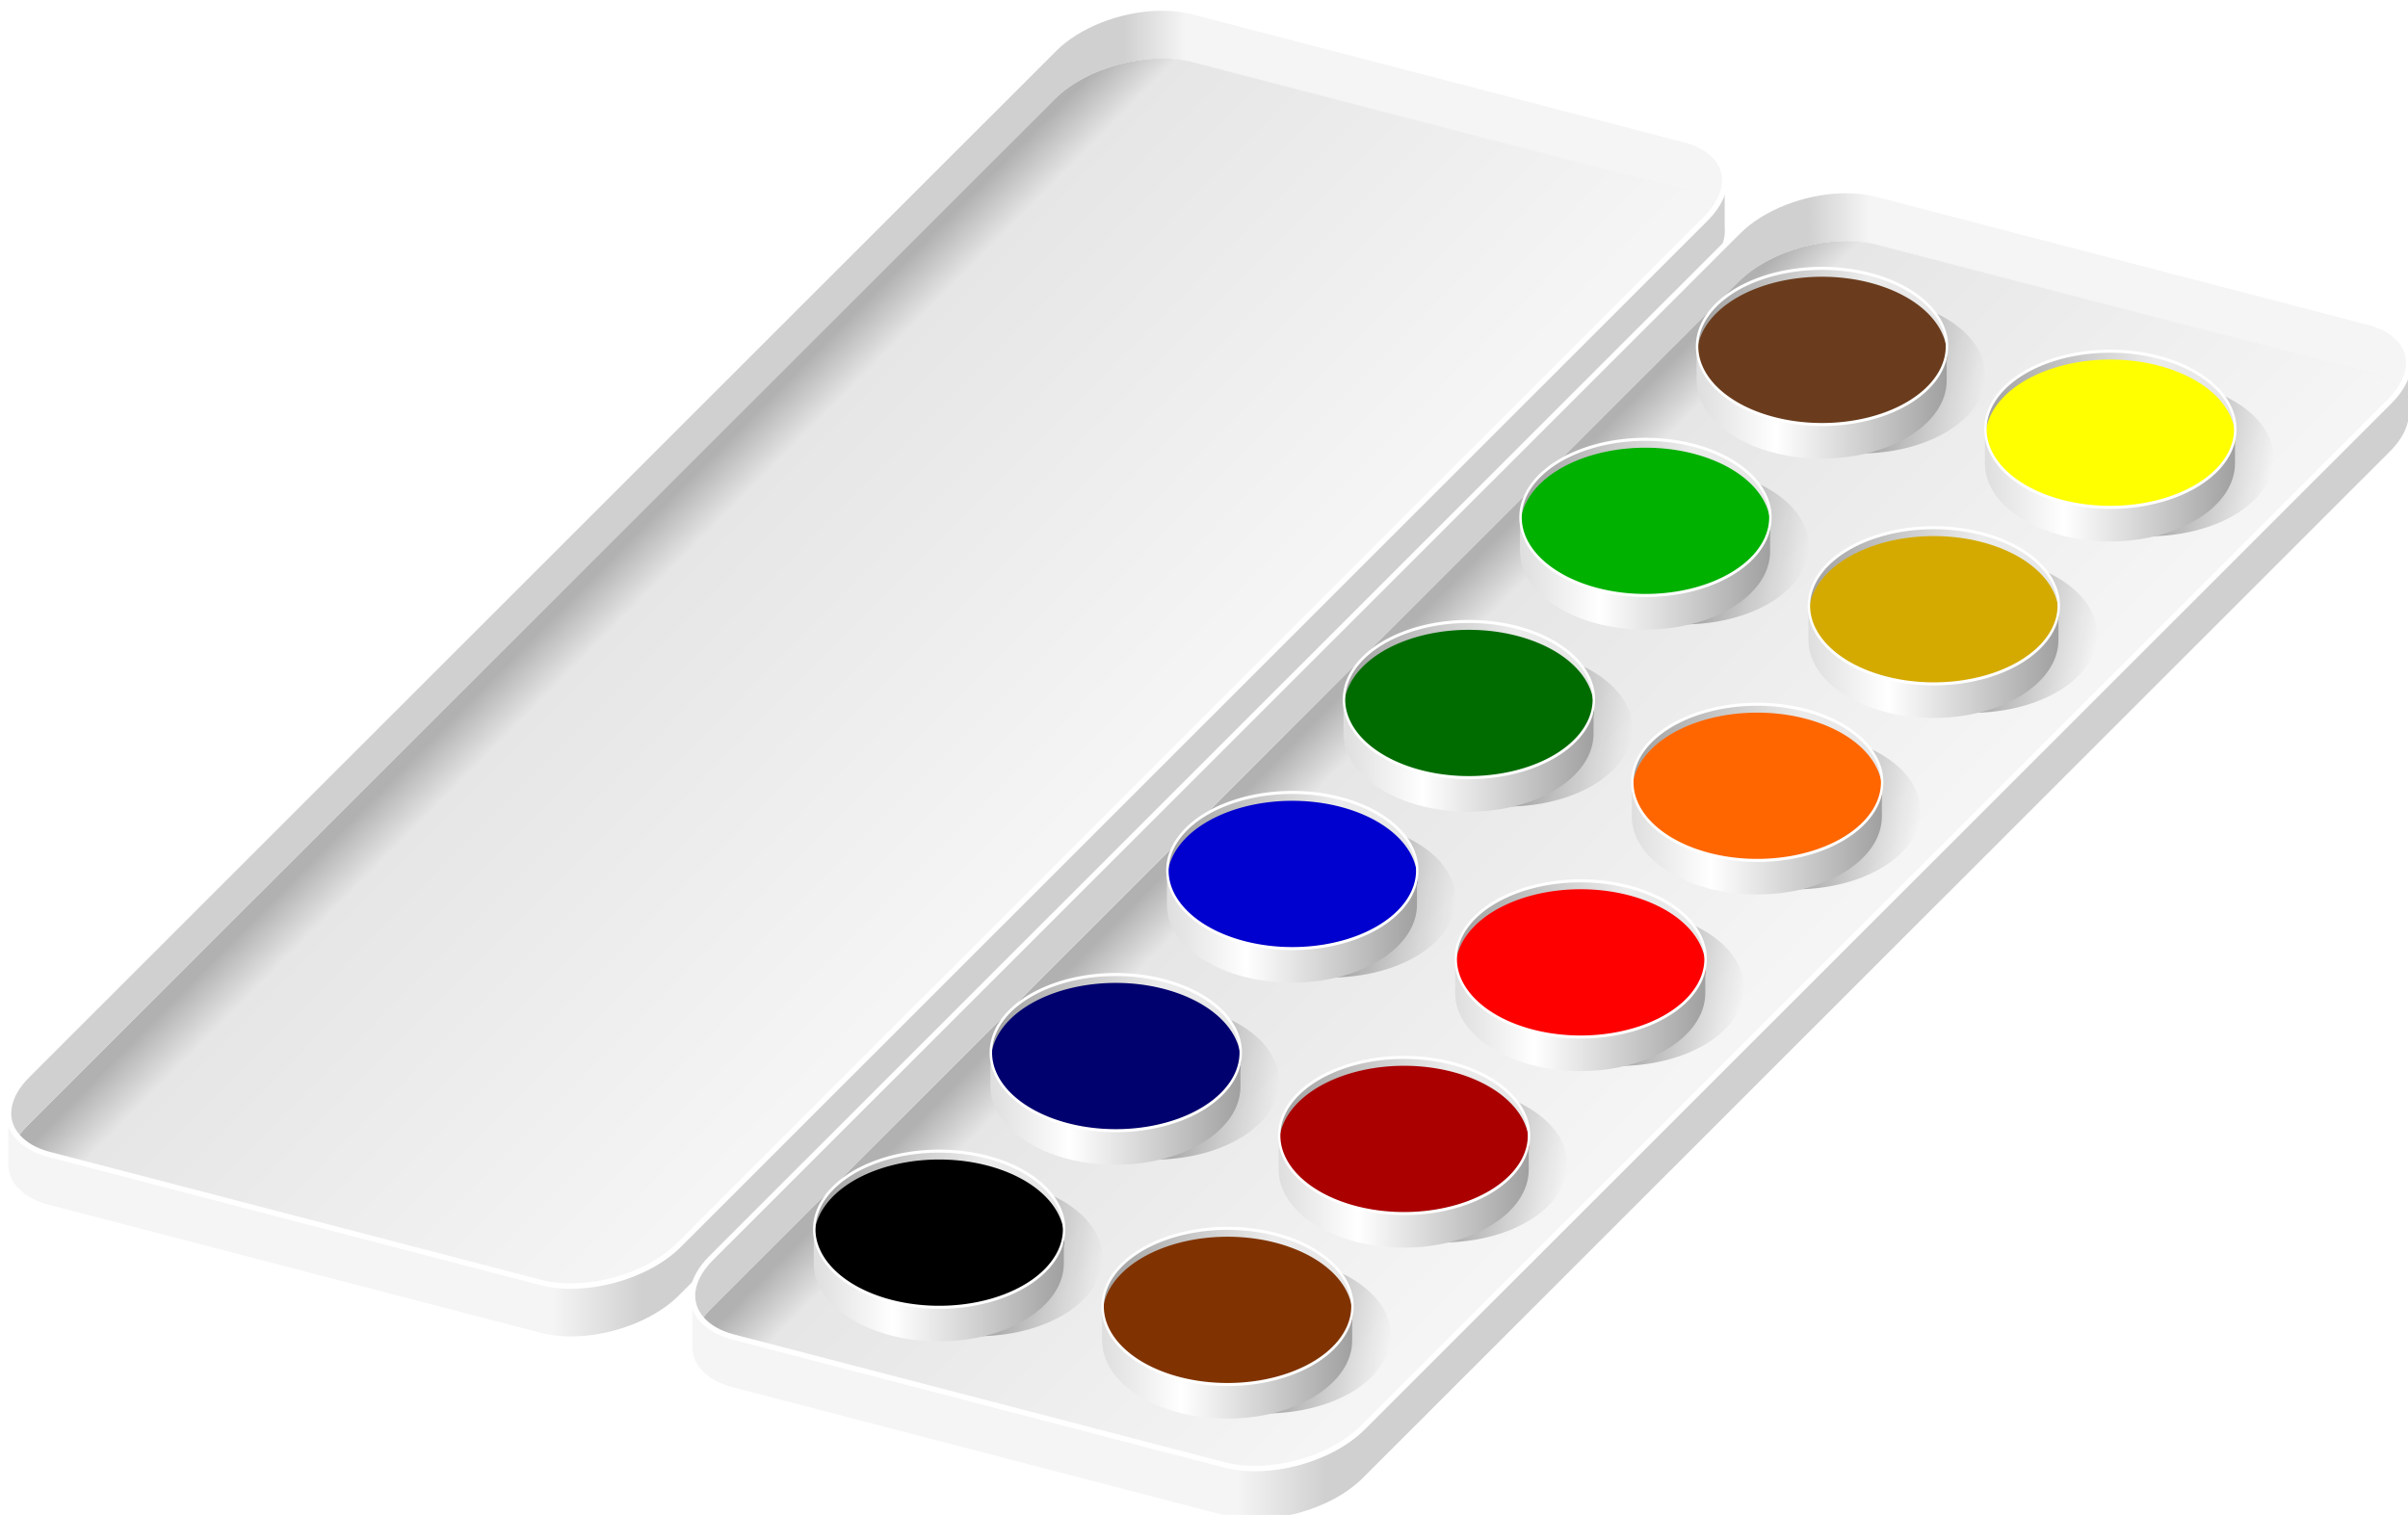 <?xml version="1.0" encoding="UTF-8" standalone="no"?>
<svg
   xmlns:dc="http://purl.org/dc/elements/1.1/"
   xmlns:cc="http://creativecommons.org/ns#"
   xmlns:rdf="http://www.w3.org/1999/02/22-rdf-syntax-ns#"
   xmlns:svg="http://www.w3.org/2000/svg"
   xmlns="http://www.w3.org/2000/svg"
   xmlns:xlink="http://www.w3.org/1999/xlink"
   xmlns:sodipodi="http://sodipodi.sourceforge.net/DTD/sodipodi-0.dtd"
   xmlns:inkscape="http://www.inkscape.org/namespaces/inkscape"
   viewBox="0 0 466.154 293.29"
   version="1.1"
   id="svg215"
   sodipodi:docname="paints.svg"
   width="123.337mm"
   height="77.6mm"
   inkscape:version="1.0.2-2 (e86c870879, 2021-01-15)">
  <sodipodi:namedview
     pagecolor="#ffffff"
     bordercolor="#666666"
     borderopacity="1"
     objecttolerance="10"
     gridtolerance="10"
     guidetolerance="10"
     inkscape:pageopacity="0"
     inkscape:pageshadow="2"
     inkscape:window-width="1920"
     inkscape:window-height="1017"
     id="namedview217"
     showgrid="false"
     units="mm"
     inkscape:zoom="1.4205055"
     inkscape:cx="362.97757"
     inkscape:cy="228.3834"
     inkscape:window-x="-8"
     inkscape:window-y="-8"
     inkscape:window-maximized="1"
     inkscape:current-layer="svg215"
     inkscape:document-rotation="0" />
  <defs
     id="defs49">
    <filter
       id="d">
      <feGaussianBlur
         stdDeviation="2.024"
         id="feGaussianBlur2" />
    </filter>
    <linearGradient
       id="e"
       x1="-2321.2"
       x2="-1368.7"
       gradientUnits="userSpaceOnUse">
      <stop
         stop-color="#f5f5f5"
         offset="0"
         id="stop5" />
      <stop
         stop-color="#f5f5f5"
         offset=".317"
         id="stop7" />
      <stop
         stop-color="#d0d0d0"
         offset=".369"
         id="stop9" />
      <stop
         stop-color="#d0d0d0"
         offset="1"
         id="stop11" />
    </linearGradient>
    <linearGradient
       id="f"
       x1="-1925.2"
       x2="-1722.3"
       y1="-774.22"
       y2="-574.41"
       gradientUnits="userSpaceOnUse">
      <stop
         stop-color="#b1b1b1"
         offset="0"
         id="stop14" />
      <stop
         stop-color="#e6e6e6"
         offset=".098"
         id="stop16" />
      <stop
         stop-color="#f5f5f5"
         offset="1"
         id="stop18" />
    </linearGradient>
    <linearGradient
       id="g"
       x1="-1373.5"
       x2="-2321.2"
       gradientUnits="userSpaceOnUse">
      <stop
         stop-color="#f5f5f5"
         offset="0"
         id="stop21" />
      <stop
         stop-color="#f5f5f5"
         offset=".311"
         id="stop23" />
      <stop
         stop-color="#d0d0d0"
         offset=".347"
         id="stop25" />
      <stop
         stop-color="#d0d0d0"
         offset="1"
         id="stop27" />
    </linearGradient>
    <linearGradient
       id="c"
       x1="-462.97"
       x2="-228.71"
       y1="-330.27"
       y2="-283.17"
       gradientUnits="userSpaceOnUse">
      <stop
         offset="0"
         id="stop30" />
      <stop
         stop-opacity="0"
         offset="1"
         id="stop32" />
    </linearGradient>
    <linearGradient
       id="a"
       x1="-396"
       x2="-228"
       gradientUnits="userSpaceOnUse">
      <stop
         stop-color="#e6e6e6"
         offset="0"
         id="stop35" />
      <stop
         stop-color="#ececec"
         offset=".317"
         id="stop37" />
      <stop
         stop-color="#a0a0a0"
         offset="1"
         id="stop39" />
    </linearGradient>
    <linearGradient
       id="b"
       x1="294.16"
       x2="396.72"
       gradientUnits="userSpaceOnUse">
      <stop
         stop-color="#dedede"
         offset="0"
         id="stop42" />
      <stop
         stop-color="#fff"
         offset=".317"
         id="stop44" />
      <stop
         stop-color="#a0a0a0"
         offset="1"
         id="stop46" />
    </linearGradient>
    <linearGradient
       inkscape:collect="always"
       xlink:href="#e"
       id="linearGradient1044"
       gradientUnits="userSpaceOnUse"
       x1="-2321.2"
       x2="-1368.7" />
    <linearGradient
       inkscape:collect="always"
       xlink:href="#f"
       id="linearGradient1046"
       gradientUnits="userSpaceOnUse"
       x1="-1925.2"
       y1="-774.22"
       x2="-1722.3"
       y2="-574.41" />
    <linearGradient
       inkscape:collect="always"
       xlink:href="#g"
       id="linearGradient1048"
       gradientUnits="userSpaceOnUse"
       x1="-1373.5"
       x2="-2321.2" />
    <linearGradient
       inkscape:collect="always"
       xlink:href="#e"
       id="linearGradient1050"
       gradientUnits="userSpaceOnUse"
       x1="-2321.2"
       x2="-1368.7" />
    <linearGradient
       inkscape:collect="always"
       xlink:href="#f"
       id="linearGradient1052"
       gradientUnits="userSpaceOnUse"
       x1="-1925.2"
       y1="-774.22"
       x2="-1722.3"
       y2="-574.41" />
    <linearGradient
       inkscape:collect="always"
       xlink:href="#g"
       id="linearGradient1054"
       gradientUnits="userSpaceOnUse"
       x1="-1373.5"
       x2="-2321.2" />
    <linearGradient
       inkscape:collect="always"
       xlink:href="#c"
       id="linearGradient1056"
       gradientUnits="userSpaceOnUse"
       x1="-462.97"
       y1="-330.27"
       x2="-228.71"
       y2="-283.17" />
    <linearGradient
       inkscape:collect="always"
       xlink:href="#a"
       id="linearGradient1058"
       gradientUnits="userSpaceOnUse"
       x1="-396"
       x2="-228" />
    <linearGradient
       inkscape:collect="always"
       xlink:href="#b"
       id="linearGradient1060"
       gradientUnits="userSpaceOnUse"
       x1="294.16"
       x2="396.72" />
    <linearGradient
       inkscape:collect="always"
       xlink:href="#c"
       id="linearGradient1062"
       gradientUnits="userSpaceOnUse"
       x1="-462.97"
       y1="-330.27"
       x2="-228.71"
       y2="-283.17" />
    <linearGradient
       inkscape:collect="always"
       xlink:href="#a"
       id="linearGradient1064"
       gradientUnits="userSpaceOnUse"
       x1="-396"
       x2="-228" />
    <linearGradient
       inkscape:collect="always"
       xlink:href="#b"
       id="linearGradient1066"
       gradientUnits="userSpaceOnUse"
       x1="294.16"
       x2="396.72" />
    <linearGradient
       inkscape:collect="always"
       xlink:href="#c"
       id="linearGradient1068"
       gradientUnits="userSpaceOnUse"
       x1="-462.97"
       y1="-330.27"
       x2="-228.71"
       y2="-283.17" />
    <linearGradient
       inkscape:collect="always"
       xlink:href="#a"
       id="linearGradient1070"
       gradientUnits="userSpaceOnUse"
       x1="-396"
       x2="-228" />
    <linearGradient
       inkscape:collect="always"
       xlink:href="#b"
       id="linearGradient1072"
       gradientUnits="userSpaceOnUse"
       x1="294.16"
       x2="396.72" />
    <linearGradient
       inkscape:collect="always"
       xlink:href="#c"
       id="linearGradient1074"
       gradientUnits="userSpaceOnUse"
       x1="-462.97"
       y1="-330.27"
       x2="-228.71"
       y2="-283.17" />
    <linearGradient
       inkscape:collect="always"
       xlink:href="#a"
       id="linearGradient1076"
       gradientUnits="userSpaceOnUse"
       x1="-396"
       x2="-228" />
    <linearGradient
       inkscape:collect="always"
       xlink:href="#b"
       id="linearGradient1078"
       gradientUnits="userSpaceOnUse"
       x1="294.16"
       x2="396.72" />
    <linearGradient
       inkscape:collect="always"
       xlink:href="#c"
       id="linearGradient1080"
       gradientUnits="userSpaceOnUse"
       x1="-462.97"
       y1="-330.27"
       x2="-228.71"
       y2="-283.17" />
    <linearGradient
       inkscape:collect="always"
       xlink:href="#a"
       id="linearGradient1082"
       gradientUnits="userSpaceOnUse"
       x1="-396"
       x2="-228" />
    <linearGradient
       inkscape:collect="always"
       xlink:href="#b"
       id="linearGradient1084"
       gradientUnits="userSpaceOnUse"
       x1="294.16"
       x2="396.72" />
    <linearGradient
       inkscape:collect="always"
       xlink:href="#c"
       id="linearGradient1086"
       gradientUnits="userSpaceOnUse"
       x1="-462.97"
       y1="-330.27"
       x2="-228.71"
       y2="-283.17" />
    <linearGradient
       inkscape:collect="always"
       xlink:href="#a"
       id="linearGradient1088"
       gradientUnits="userSpaceOnUse"
       x1="-396"
       x2="-228" />
    <linearGradient
       inkscape:collect="always"
       xlink:href="#b"
       id="linearGradient1090"
       gradientUnits="userSpaceOnUse"
       x1="294.16"
       x2="396.72" />
    <linearGradient
       inkscape:collect="always"
       xlink:href="#c"
       id="linearGradient1092"
       gradientUnits="userSpaceOnUse"
       x1="-462.97"
       y1="-330.27"
       x2="-228.71"
       y2="-283.17" />
    <linearGradient
       inkscape:collect="always"
       xlink:href="#a"
       id="linearGradient1094"
       gradientUnits="userSpaceOnUse"
       x1="-396"
       x2="-228" />
    <linearGradient
       inkscape:collect="always"
       xlink:href="#b"
       id="linearGradient1096"
       gradientUnits="userSpaceOnUse"
       x1="294.16"
       x2="396.72" />
    <linearGradient
       inkscape:collect="always"
       xlink:href="#c"
       id="linearGradient1098"
       gradientUnits="userSpaceOnUse"
       x1="-462.97"
       y1="-330.27"
       x2="-228.71"
       y2="-283.17" />
    <linearGradient
       inkscape:collect="always"
       xlink:href="#a"
       id="linearGradient1100"
       gradientUnits="userSpaceOnUse"
       x1="-396"
       x2="-228" />
    <linearGradient
       inkscape:collect="always"
       xlink:href="#b"
       id="linearGradient1102"
       gradientUnits="userSpaceOnUse"
       x1="294.16"
       x2="396.72" />
    <linearGradient
       inkscape:collect="always"
       xlink:href="#c"
       id="linearGradient1104"
       gradientUnits="userSpaceOnUse"
       x1="-462.97"
       y1="-330.27"
       x2="-228.71"
       y2="-283.17" />
    <linearGradient
       inkscape:collect="always"
       xlink:href="#a"
       id="linearGradient1106"
       gradientUnits="userSpaceOnUse"
       x1="-396"
       x2="-228" />
    <linearGradient
       inkscape:collect="always"
       xlink:href="#b"
       id="linearGradient1108"
       gradientUnits="userSpaceOnUse"
       x1="294.16"
       x2="396.72" />
    <linearGradient
       inkscape:collect="always"
       xlink:href="#c"
       id="linearGradient1110"
       gradientUnits="userSpaceOnUse"
       x1="-462.97"
       y1="-330.27"
       x2="-228.71"
       y2="-283.17" />
    <linearGradient
       inkscape:collect="always"
       xlink:href="#a"
       id="linearGradient1112"
       gradientUnits="userSpaceOnUse"
       x1="-396"
       x2="-228" />
    <linearGradient
       inkscape:collect="always"
       xlink:href="#b"
       id="linearGradient1114"
       gradientUnits="userSpaceOnUse"
       x1="294.16"
       x2="396.72" />
    <linearGradient
       inkscape:collect="always"
       xlink:href="#c"
       id="linearGradient1116"
       gradientUnits="userSpaceOnUse"
       x1="-462.97"
       y1="-330.27"
       x2="-228.71"
       y2="-283.17" />
    <linearGradient
       inkscape:collect="always"
       xlink:href="#a"
       id="linearGradient1118"
       gradientUnits="userSpaceOnUse"
       x1="-396"
       x2="-228" />
    <linearGradient
       inkscape:collect="always"
       xlink:href="#b"
       id="linearGradient1120"
       gradientUnits="userSpaceOnUse"
       x1="294.16"
       x2="396.72" />
    <linearGradient
       inkscape:collect="always"
       xlink:href="#c"
       id="linearGradient1122"
       gradientUnits="userSpaceOnUse"
       x1="-462.97"
       y1="-330.27"
       x2="-228.71"
       y2="-283.17" />
    <linearGradient
       inkscape:collect="always"
       xlink:href="#a"
       id="linearGradient1124"
       gradientUnits="userSpaceOnUse"
       x1="-396"
       x2="-228" />
    <linearGradient
       inkscape:collect="always"
       xlink:href="#b"
       id="linearGradient1126"
       gradientUnits="userSpaceOnUse"
       x1="294.16"
       x2="396.72" />
  </defs>
  <g
     transform="matrix(0.349,0.002,0,0.349,811.686,360.48)"
     id="g59">
    <path
       d="m -1681.5,-1018.8 c -0.862,0.01 -1.725,0.027 -2.594,0.062 -20.852,0.858 -43.441,9.527 -56.875,23.031 l -569.62,572.59 c -6.9,6.936 -10.283,14.079 -10.438,20.594 h -0.125 v 28.406 c -0.126,10.259 7.733,18.95 22.656,22.75 l 272.56,69.406 c 24.613,6.268 58.869,-3.182 76.781,-21.188 l 569.59,-572.59 c 7.86,-7.901 11.231,-16.101 10.469,-23.344 v -25 c 0.024,-0.521 0.017,-1.05 0,-1.562 -0.318,-9.865 -8.078,-18.155 -22.562,-21.844 l -272.56,-69.406 c -5.384,-1.371 -11.245,-1.969 -17.281,-1.906 z m 0,27.906 c 2.592,-0.022 5.161,0.083 7.656,0.312 3.327,0.306 6.548,0.842 9.625,1.625 l 272.56,69.406 c 3.077,0.783 5.876,1.768 8.344,2.938 2.468,1.169 4.625,2.534 6.469,4.031 0.998,0.81 1.657,1.763 2.469,2.656 -1.45,2.088 -3.128,4.18 -5.188,6.25 l -569.59,572.59 c -17.912,18.006 -52.169,27.455 -76.781,21.188 l -272.56,-69.406 c -7.818,-1.991 -13.472,-5.43 -17.281,-9.625 1.451,-2.093 3.123,-4.175 5.188,-6.25 l 569.62,-572.59 c 2.239,-2.251 4.708,-4.374 7.406,-6.344 2.698,-1.969 5.6,-3.777 8.656,-5.438 3.057,-1.66 6.28,-3.177 9.594,-4.5 3.313,-1.323 6.719,-2.449 10.188,-3.406 3.469,-0.957 7.009,-1.748 10.531,-2.312 3.522,-0.564 7.025,-0.92 10.5,-1.062 0.869,-0.036 1.73,-0.055 2.594,-0.062 z"
       fill="url(#e)"
       id="path51"
       style="fill:url(#linearGradient1044)" />
    <path
       d="m -1374.4,-909.86 c -0.811,-0.893 -1.471,-1.846 -2.469,-2.656 -1.843,-1.497 -4.001,-2.862 -6.469,-4.031 -2.468,-1.169 -5.267,-2.154 -8.344,-2.938 l -272.56,-69.406 c -3.077,-0.783 -6.298,-1.319 -9.625,-1.625 -3.327,-0.306 -6.775,-0.393 -10.25,-0.25 -3.475,0.143 -6.977,0.498 -10.5,1.062 -3.523,0.564 -7.063,1.355 -10.531,2.312 -3.468,0.957 -6.874,2.083 -10.188,3.406 -3.314,1.323 -6.537,2.84 -9.594,4.5 -3.057,1.66 -5.958,3.468 -8.656,5.438 -2.699,1.969 -5.167,4.093 -7.406,6.344 l -569.62,572.59 c -2.064,2.075 -3.736,4.157 -5.188,6.25 3.809,4.195 9.463,7.634 17.281,9.625 l 272.56,69.406 c 24.613,6.268 58.869,-3.182 76.781,-21.188 l 569.59,-572.59 c 2.059,-2.07 3.738,-4.162 5.188,-6.25 z"
       fill="url(#f)"
       id="path53"
       style="fill:url(#linearGradient1046)" />
    <path
       d="m -1684.1,-1018.7 c -20.852,0.858 -43.441,9.527 -56.875,23.031 l -569.62,572.59 c -12.222,12.286 -13.369,25.176 -5.188,34.188 1.451,-2.093 3.123,-4.175 5.188,-6.25 l 569.62,-572.59 c 2.239,-2.251 4.708,-4.374 7.406,-6.344 2.698,-1.969 5.6,-3.777 8.656,-5.438 3.057,-1.66 6.28,-3.177 9.594,-4.5 3.313,-1.323 6.719,-2.449 10.188,-3.406 3.469,-0.957 7.009,-1.748 10.531,-2.312 3.522,-0.564 7.025,-0.92 10.5,-1.062 3.475,-0.143 6.923,-0.056 10.25,0.25 3.327,0.306 6.548,0.842 9.625,1.625 l 272.56,69.406 c 3.077,0.783 5.876,1.768 8.344,2.938 2.468,1.169 4.625,2.534 6.469,4.031 0.998,0.81 1.657,1.763 2.469,2.656 11.158,-16.075 4.501,-32.016 -17.281,-37.562 l -272.56,-69.406 c -6.153,-1.567 -12.924,-2.13 -19.875,-1.844 z"
       fill="url(#g)"
       id="path55"
       style="fill:url(#linearGradient1048)" />
    <path
       d="m -1681.5,-1018.8 c -0.862,0.01 -1.725,0.027 -2.594,0.062 -20.852,0.858 -43.441,9.527 -56.875,23.031 l -569.62,572.59 c -12.222,12.286 -13.369,25.176 -5.188,34.188 3.809,4.195 9.463,7.634 17.281,9.625 l 272.56,69.406 c 24.613,6.268 58.869,-3.182 76.781,-21.188 l 569.59,-572.59 c 2.06,-2.07 3.738,-4.162 5.188,-6.25 11.158,-16.075 4.501,-32.016 -17.281,-37.562 l -272.56,-69.406 c -5.384,-1.371 -11.245,-1.969 -17.281,-1.906 z"
       fill="none"
       stroke="#ffffff"
       stroke-width="3"
       id="path57" />
  </g>
  <g
     transform="matrix(0.349,0.002,0,0.349,944.097,395.814)"
     id="g69">
    <path
       d="m -1681.5,-1018.8 c -0.862,0.01 -1.725,0.027 -2.594,0.062 -20.852,0.858 -43.441,9.527 -56.875,23.031 l -569.62,572.59 c -6.9,6.936 -10.283,14.079 -10.438,20.594 h -0.125 v 28.406 c -0.126,10.259 7.733,18.95 22.656,22.75 l 272.56,69.406 c 24.613,6.268 58.869,-3.182 76.781,-21.188 l 569.59,-572.59 c 7.86,-7.901 11.231,-16.101 10.469,-23.344 v -25 c 0.024,-0.521 0.017,-1.05 0,-1.562 -0.318,-9.865 -8.078,-18.155 -22.562,-21.844 l -272.56,-69.406 c -5.384,-1.371 -11.245,-1.969 -17.281,-1.906 z m 0,27.906 c 2.592,-0.022 5.161,0.083 7.656,0.312 3.327,0.306 6.548,0.842 9.625,1.625 l 272.56,69.406 c 3.077,0.783 5.876,1.768 8.344,2.938 2.468,1.169 4.625,2.534 6.469,4.031 0.998,0.81 1.657,1.763 2.469,2.656 -1.45,2.088 -3.128,4.18 -5.188,6.25 l -569.59,572.59 c -17.912,18.006 -52.169,27.455 -76.781,21.188 l -272.56,-69.406 c -7.818,-1.991 -13.472,-5.43 -17.281,-9.625 1.451,-2.093 3.123,-4.175 5.188,-6.25 l 569.62,-572.59 c 2.239,-2.251 4.708,-4.374 7.406,-6.344 2.698,-1.969 5.6,-3.777 8.656,-5.438 3.057,-1.66 6.28,-3.177 9.594,-4.5 3.313,-1.323 6.719,-2.449 10.188,-3.406 3.469,-0.957 7.009,-1.748 10.531,-2.312 3.522,-0.564 7.025,-0.92 10.5,-1.062 0.869,-0.036 1.73,-0.055 2.594,-0.062 z"
       fill="url(#e)"
       id="path61"
       style="fill:url(#linearGradient1050)" />
    <path
       d="m -1374.4,-909.86 c -0.811,-0.893 -1.471,-1.846 -2.469,-2.656 -1.843,-1.497 -4.001,-2.862 -6.469,-4.031 -2.468,-1.169 -5.267,-2.154 -8.344,-2.938 l -272.56,-69.406 c -3.077,-0.783 -6.298,-1.319 -9.625,-1.625 -3.327,-0.306 -6.775,-0.393 -10.25,-0.25 -3.475,0.143 -6.977,0.498 -10.5,1.062 -3.523,0.564 -7.063,1.355 -10.531,2.312 -3.468,0.957 -6.874,2.083 -10.188,3.406 -3.314,1.323 -6.537,2.84 -9.594,4.5 -3.057,1.66 -5.958,3.468 -8.656,5.438 -2.699,1.969 -5.167,4.093 -7.406,6.344 l -569.62,572.59 c -2.064,2.075 -3.736,4.157 -5.188,6.25 3.809,4.195 9.463,7.634 17.281,9.625 l 272.56,69.406 c 24.613,6.268 58.869,-3.182 76.781,-21.188 l 569.59,-572.59 c 2.059,-2.07 3.738,-4.162 5.188,-6.25 z"
       fill="url(#f)"
       id="path63"
       style="fill:url(#linearGradient1052)" />
    <path
       d="m -1684.1,-1018.7 c -20.852,0.858 -43.441,9.527 -56.875,23.031 l -569.62,572.59 c -12.222,12.286 -13.369,25.176 -5.188,34.188 1.451,-2.093 3.123,-4.175 5.188,-6.25 l 569.62,-572.59 c 2.239,-2.251 4.708,-4.374 7.406,-6.344 2.698,-1.969 5.6,-3.777 8.656,-5.438 3.057,-1.66 6.28,-3.177 9.594,-4.5 3.313,-1.323 6.719,-2.449 10.188,-3.406 3.469,-0.957 7.009,-1.748 10.531,-2.312 3.522,-0.564 7.025,-0.92 10.5,-1.062 3.475,-0.143 6.923,-0.056 10.25,0.25 3.327,0.306 6.548,0.842 9.625,1.625 l 272.56,69.406 c 3.077,0.783 5.876,1.768 8.344,2.938 2.468,1.169 4.625,2.534 6.469,4.031 0.998,0.81 1.657,1.763 2.469,2.656 11.158,-16.075 4.501,-32.016 -17.281,-37.562 l -272.56,-69.406 c -6.153,-1.567 -12.924,-2.13 -19.875,-1.844 z"
       fill="url(#g)"
       id="path65"
       style="fill:url(#linearGradient1054)" />
    <path
       d="m -1681.5,-1018.8 c -0.862,0.01 -1.725,0.027 -2.594,0.062 -20.852,0.858 -43.441,9.527 -56.875,23.031 l -569.62,572.59 c -12.222,12.286 -13.369,25.176 -5.188,34.188 3.809,4.195 9.463,7.634 17.281,9.625 l 272.56,69.406 c 24.613,6.268 58.869,-3.182 76.781,-21.188 l 569.59,-572.59 c 2.06,-2.07 3.738,-4.162 5.188,-6.25 11.158,-16.075 4.501,-32.016 -17.281,-37.562 l -272.56,-69.406 c -5.384,-1.371 -11.245,-1.969 -17.281,-1.906 z"
       fill="none"
       stroke="#ffffff"
       stroke-width="3"
       id="path67" />
  </g>
  <g
     transform="matrix(0.472,0,0,0.59,18.69,635.23)"
     id="g81">
    <path
       transform="matrix(0.61,0,0,0.61,551.67,-485.93)"
       d="m -228,-291.64 a 84,42 0 1 1 -168,0 84,42 0 1 1 168,0 z"
       fill="url(#c)"
       filter="url(#d)"
       id="path71"
       style="fill:url(#linearGradient1056)" />
    <path
       transform="matrix(-0.61,0,0,0.61,154.97,-495.41)"
       d="m -228,-291.64 a 84,42 0 1 1 -168,0 84,42 0 1 1 168,0 z"
       fill="url(#a)"
       id="path73"
       style="fill:url(#linearGradient1058)" />
    <path
       transform="matrix(0.61,0,0,0.61,535.92,-492.66)"
       d="m -228,-291.64 a 84,42 0 1 1 -168,0 84,42 0 1 1 168,0 z"
       id="path75" />
    <path
       d="m 294.16,-673.44 v 11.312 c 0,14.161 22.959,25.625 51.281,25.625 28.322,0 51.281,-11.464 51.281,-25.625 v -11.312 c 0,14.161 -22.959,25.625 -51.281,25.625 -28.322,0 -51.281,-11.464 -51.281,-25.625 z"
       fill="url(#b)"
       id="path77"
       style="fill:url(#linearGradient1060)" />
    <path
       transform="matrix(0.61,0,0,0.61,535.92,-495.41)"
       d="m -228,-291.64 a 84,42 0 1 1 -168,0 84,42 0 1 1 168,0 z"
       fill="none"
       stroke="#ffffff"
       stroke-linecap="round"
       stroke-width="1.638"
       id="path79" />
  </g>
  <g
     transform="matrix(0.472,0,0,0.59,52.88,601.038)"
     id="g93">
    <path
       transform="matrix(0.61,0,0,0.61,551.67,-485.93)"
       d="m -228,-291.64 a 84,42 0 1 1 -168,0 84,42 0 1 1 168,0 z"
       fill="url(#c)"
       filter="url(#d)"
       id="path83"
       style="fill:url(#linearGradient1062)" />
    <path
       transform="matrix(-0.61,0,0,0.61,154.97,-495.41)"
       d="m -228,-291.64 a 84,42 0 1 1 -168,0 84,42 0 1 1 168,0 z"
       fill="url(#a)"
       id="path85"
       style="fill:url(#linearGradient1064)" />
    <path
       transform="matrix(0.61,0,0,0.61,535.92,-492.66)"
       d="m -228,-291.64 a 84,42 0 1 1 -168,0 84,42 0 1 1 168,0 z"
       fill="#00006f"
       id="path87" />
    <path
       d="m 294.16,-673.44 v 11.312 c 0,14.161 22.959,25.625 51.281,25.625 28.322,0 51.281,-11.464 51.281,-25.625 v -11.312 c 0,14.161 -22.959,25.625 -51.281,25.625 -28.322,0 -51.281,-11.464 -51.281,-25.625 z"
       fill="url(#b)"
       id="path89"
       style="fill:url(#linearGradient1066)" />
    <path
       transform="matrix(0.61,0,0,0.61,535.92,-495.41)"
       d="m -228,-291.64 a 84,42 0 1 1 -168,0 84,42 0 1 1 168,0 z"
       fill="none"
       stroke="#ffffff"
       stroke-linecap="round"
       stroke-width="1.638"
       id="path91" />
  </g>
  <g
     transform="matrix(0.472,0,0,0.59,87.052,565.784)"
     id="g105">
    <path
       transform="matrix(0.61,0,0,0.61,551.67,-485.93)"
       d="m -228,-291.64 a 84,42 0 1 1 -168,0 84,42 0 1 1 168,0 z"
       fill="url(#c)"
       filter="url(#d)"
       id="path95"
       style="fill:url(#linearGradient1068)" />
    <path
       transform="matrix(-0.61,0,0,0.61,154.97,-495.41)"
       d="m -228,-291.64 a 84,42 0 1 1 -168,0 84,42 0 1 1 168,0 z"
       fill="url(#a)"
       id="path97"
       style="fill:url(#linearGradient1070)" />
    <path
       transform="matrix(0.61,0,0,0.61,535.92,-492.66)"
       d="m -228,-291.64 a 84,42 0 1 1 -168,0 84,42 0 1 1 168,0 z"
       fill="#0000cf"
       id="path99" />
    <path
       d="m 294.16,-673.44 v 11.312 c 0,14.161 22.959,25.625 51.281,25.625 28.322,0 51.281,-11.464 51.281,-25.625 v -11.312 c 0,14.161 -22.959,25.625 -51.281,25.625 -28.322,0 -51.281,-11.464 -51.281,-25.625 z"
       fill="url(#b)"
       id="path101"
       style="fill:url(#linearGradient1072)" />
    <path
       transform="matrix(0.61,0,0,0.61,535.92,-495.41)"
       d="m -228,-291.64 a 84,42 0 1 1 -168,0 84,42 0 1 1 168,0 z"
       fill="none"
       stroke="#ffffff"
       stroke-linecap="round"
       stroke-width="1.638"
       id="path103" />
  </g>
  <g
     transform="matrix(0.472,0,0,0.59,121.237,532.682)"
     id="g117">
    <path
       transform="matrix(0.61,0,0,0.61,551.67,-485.93)"
       d="m -228,-291.64 a 84,42 0 1 1 -168,0 84,42 0 1 1 168,0 z"
       fill="url(#c)"
       filter="url(#d)"
       id="path107"
       style="fill:url(#linearGradient1074)" />
    <path
       transform="matrix(-0.61,0,0,0.61,154.97,-495.41)"
       d="m -228,-291.64 a 84,42 0 1 1 -168,0 84,42 0 1 1 168,0 z"
       fill="url(#a)"
       id="path109"
       style="fill:url(#linearGradient1076)" />
    <path
       transform="matrix(0.61,0,0,0.61,535.92,-492.66)"
       d="m -228,-291.64 a 84,42 0 1 1 -168,0 84,42 0 1 1 168,0 z"
       fill="#006c00"
       id="path111" />
    <path
       d="m 294.16,-673.44 v 11.312 c 0,14.161 22.959,25.625 51.281,25.625 28.322,0 51.281,-11.464 51.281,-25.625 v -11.312 c 0,14.161 -22.959,25.625 -51.281,25.625 -28.322,0 -51.281,-11.464 -51.281,-25.625 z"
       fill="url(#b)"
       id="path113"
       style="fill:url(#linearGradient1078)" />
    <path
       transform="matrix(0.61,0,0,0.61,535.92,-495.41)"
       d="m -228,-291.64 a 84,42 0 1 1 -168,0 84,42 0 1 1 168,0 z"
       fill="none"
       stroke="#ffffff"
       stroke-linecap="round"
       stroke-width="1.638"
       id="path115" />
  </g>
  <g
     transform="matrix(0.472,0,0,0.59,155.416,497.421)"
     id="g129">
    <path
       transform="matrix(0.61,0,0,0.61,551.67,-485.93)"
       d="m -228,-291.64 a 84,42 0 1 1 -168,0 84,42 0 1 1 168,0 z"
       fill="url(#c)"
       filter="url(#d)"
       id="path119"
       style="fill:url(#linearGradient1080)" />
    <path
       transform="matrix(-0.61,0,0,0.61,154.97,-495.41)"
       d="m -228,-291.64 a 84,42 0 1 1 -168,0 84,42 0 1 1 168,0 z"
       fill="url(#a)"
       id="path121"
       style="fill:url(#linearGradient1082)" />
    <path
       transform="matrix(0.61,0,0,0.61,535.92,-492.66)"
       d="m -228,-291.64 a 84,42 0 1 1 -168,0 84,42 0 1 1 168,0 z"
       fill="#00b100"
       id="path123" />
    <path
       d="m 294.16,-673.44 v 11.312 c 0,14.161 22.959,25.625 51.281,25.625 28.322,0 51.281,-11.464 51.281,-25.625 v -11.312 c 0,14.161 -22.959,25.625 -51.281,25.625 -28.322,0 -51.281,-11.464 -51.281,-25.625 z"
       fill="url(#b)"
       id="path125"
       style="fill:url(#linearGradient1084)" />
    <path
       transform="matrix(0.61,0,0,0.61,535.92,-495.41)"
       d="m -228,-291.64 a 84,42 0 1 1 -168,0 84,42 0 1 1 168,0 z"
       fill="none"
       stroke="#ffffff"
       stroke-linecap="round"
       stroke-width="1.638"
       id="path127" />
  </g>
  <g
     transform="matrix(0.472,0,0,0.59,189.594,464.325)"
     id="g141">
    <path
       transform="matrix(0.61,0,0,0.61,551.67,-485.93)"
       d="m -228,-291.64 a 84,42 0 1 1 -168,0 84,42 0 1 1 168,0 z"
       fill="url(#c)"
       filter="url(#d)"
       id="path131"
       style="fill:url(#linearGradient1086)" />
    <path
       transform="matrix(-0.61,0,0,0.61,154.97,-495.41)"
       d="m -228,-291.64 a 84,42 0 1 1 -168,0 84,42 0 1 1 168,0 z"
       fill="url(#a)"
       id="path133"
       style="fill:url(#linearGradient1088)" />
    <path
       transform="matrix(0.61,0,0,0.61,535.92,-492.66)"
       d="m -228,-291.64 a 84,42 0 1 1 -168,0 84,42 0 1 1 168,0 z"
       fill="#6a3c1d"
       id="path135" />
    <path
       d="m 294.16,-673.44 v 11.312 c 0,14.161 22.959,25.625 51.281,25.625 28.322,0 51.281,-11.464 51.281,-25.625 v -11.312 c 0,14.161 -22.959,25.625 -51.281,25.625 -28.322,0 -51.281,-11.464 -51.281,-25.625 z"
       fill="url(#b)"
       id="path137"
       style="fill:url(#linearGradient1090)" />
    <path
       transform="matrix(0.61,0,0,0.61,535.92,-495.41)"
       d="m -228,-291.64 a 84,42 0 1 1 -168,0 84,42 0 1 1 168,0 z"
       fill="none"
       stroke="#ffffff"
       stroke-linecap="round"
       stroke-width="1.638"
       id="path139" />
  </g>
  <g
     transform="matrix(0.472,0,0,0.59,74.51,650.178)"
     id="g153">
    <path
       transform="matrix(0.61,0,0,0.61,551.67,-485.93)"
       d="m -228,-291.64 a 84,42 0 1 1 -168,0 84,42 0 1 1 168,0 z"
       fill="url(#c)"
       filter="url(#d)"
       id="path143"
       style="fill:url(#linearGradient1092)" />
    <path
       transform="matrix(-0.61,0,0,0.61,154.97,-495.41)"
       d="m -228,-291.64 a 84,42 0 1 1 -168,0 84,42 0 1 1 168,0 z"
       fill="url(#a)"
       id="path145"
       style="fill:url(#linearGradient1094)" />
    <path
       transform="matrix(0.61,0,0,0.61,535.92,-492.66)"
       d="m -228,-291.64 a 84,42 0 1 1 -168,0 84,42 0 1 1 168,0 z"
       fill="#803300"
       id="path147" />
    <path
       d="m 294.16,-673.44 v 11.312 c 0,14.161 22.959,25.625 51.281,25.625 28.322,0 51.281,-11.464 51.281,-25.625 v -11.312 c 0,14.161 -22.959,25.625 -51.281,25.625 -28.322,0 -51.281,-11.464 -51.281,-25.625 z"
       fill="url(#b)"
       id="path149"
       style="fill:url(#linearGradient1096)" />
    <path
       transform="matrix(0.61,0,0,0.61,535.92,-495.41)"
       d="m -228,-291.64 a 84,42 0 1 1 -168,0 84,42 0 1 1 168,0 z"
       fill="none"
       stroke="#ffffff"
       stroke-linecap="round"
       stroke-width="1.638"
       id="path151" />
  </g>
  <g
     transform="matrix(0.472,0,0,0.59,108.688,617.082)"
     id="g165">
    <path
       transform="matrix(0.61,0,0,0.61,551.67,-485.93)"
       d="m -228,-291.64 a 84,42 0 1 1 -168,0 84,42 0 1 1 168,0 z"
       fill="url(#c)"
       filter="url(#d)"
       id="path155"
       style="fill:url(#linearGradient1098)" />
    <path
       transform="matrix(-0.61,0,0,0.61,154.97,-495.41)"
       d="m -228,-291.64 a 84,42 0 1 1 -168,0 84,42 0 1 1 168,0 z"
       fill="url(#a)"
       id="path157"
       style="fill:url(#linearGradient1100)" />
    <path
       transform="matrix(0.61,0,0,0.61,535.92,-492.66)"
       d="m -228,-291.64 a 84,42 0 1 1 -168,0 84,42 0 1 1 168,0 z"
       fill="#aa0000"
       id="path159" />
    <path
       d="m 294.16,-673.44 v 11.312 c 0,14.161 22.959,25.625 51.281,25.625 28.322,0 51.281,-11.464 51.281,-25.625 v -11.312 c 0,14.161 -22.959,25.625 -51.281,25.625 -28.322,0 -51.281,-11.464 -51.281,-25.625 z"
       fill="url(#b)"
       id="path161"
       style="fill:url(#linearGradient1102)" />
    <path
       transform="matrix(0.61,0,0,0.61,535.92,-495.41)"
       d="m -228,-291.64 a 84,42 0 1 1 -168,0 84,42 0 1 1 168,0 z"
       fill="none"
       stroke="#ffffff"
       stroke-linecap="round"
       stroke-width="1.638"
       id="path163" />
  </g>
  <g
     transform="matrix(0.472,0,0,0.59,142.867,582.904)"
     id="g177">
    <path
       transform="matrix(0.61,0,0,0.61,551.67,-485.93)"
       d="m -228,-291.64 a 84,42 0 1 1 -168,0 84,42 0 1 1 168,0 z"
       fill="url(#c)"
       filter="url(#d)"
       id="path167"
       style="fill:url(#linearGradient1104)" />
    <path
       transform="matrix(-0.61,0,0,0.61,154.97,-495.41)"
       d="m -228,-291.64 a 84,42 0 1 1 -168,0 84,42 0 1 1 168,0 z"
       fill="url(#a)"
       id="path169"
       style="fill:url(#linearGradient1106)" />
    <path
       transform="matrix(0.61,0,0,0.61,535.92,-492.66)"
       d="m -228,-291.64 a 84,42 0 1 1 -168,0 84,42 0 1 1 168,0 z"
       fill="#ff0000"
       id="path171" />
    <path
       d="m 294.16,-673.44 v 11.312 c 0,14.161 22.959,25.625 51.281,25.625 28.322,0 51.281,-11.464 51.281,-25.625 v -11.312 c 0,14.161 -22.959,25.625 -51.281,25.625 -28.322,0 -51.281,-11.464 -51.281,-25.625 z"
       fill="url(#b)"
       id="path173"
       style="fill:url(#linearGradient1108)" />
    <path
       transform="matrix(0.61,0,0,0.61,535.92,-495.41)"
       d="m -228,-291.64 a 84,42 0 1 1 -168,0 84,42 0 1 1 168,0 z"
       fill="none"
       stroke="#ffffff"
       stroke-linecap="round"
       stroke-width="1.638"
       id="path175" />
  </g>
  <g
     transform="matrix(0.472,0,0,0.59,177.052,548.712)"
     id="g189">
    <path
       transform="matrix(0.61,0,0,0.61,551.67,-485.93)"
       d="m -228,-291.64 a 84,42 0 1 1 -168,0 84,42 0 1 1 168,0 z"
       fill="url(#c)"
       filter="url(#d)"
       id="path179"
       style="fill:url(#linearGradient1110)" />
    <path
       transform="matrix(-0.61,0,0,0.61,154.97,-495.41)"
       d="m -228,-291.64 a 84,42 0 1 1 -168,0 84,42 0 1 1 168,0 z"
       fill="url(#a)"
       id="path181"
       style="fill:url(#linearGradient1112)" />
    <path
       transform="matrix(0.61,0,0,0.61,535.92,-492.66)"
       d="m -228,-291.64 a 84,42 0 1 1 -168,0 84,42 0 1 1 168,0 z"
       fill="#ff6600"
       id="path183" />
    <path
       d="m 294.16,-673.44 v 11.312 c 0,14.161 22.959,25.625 51.281,25.625 28.322,0 51.281,-11.464 51.281,-25.625 v -11.312 c 0,14.161 -22.959,25.625 -51.281,25.625 -28.322,0 -51.281,-11.464 -51.281,-25.625 z"
       fill="url(#b)"
       id="path185"
       style="fill:url(#linearGradient1114)" />
    <path
       transform="matrix(0.61,0,0,0.61,535.92,-495.41)"
       d="m -228,-291.64 a 84,42 0 1 1 -168,0 84,42 0 1 1 168,0 z"
       fill="none"
       stroke="#ffffff"
       stroke-linecap="round"
       stroke-width="1.638"
       id="path187" />
  </g>
  <g
     transform="matrix(0.472,0,0,0.59,211.237,514.534)"
     id="g201">
    <path
       transform="matrix(0.61,0,0,0.61,551.67,-485.93)"
       d="m -228,-291.64 a 84,42 0 1 1 -168,0 84,42 0 1 1 168,0 z"
       fill="url(#c)"
       filter="url(#d)"
       id="path191"
       style="fill:url(#linearGradient1116)" />
    <path
       transform="matrix(-0.61,0,0,0.61,154.97,-495.41)"
       d="m -228,-291.64 a 84,42 0 1 1 -168,0 84,42 0 1 1 168,0 z"
       fill="url(#a)"
       id="path193"
       style="fill:url(#linearGradient1118)" />
    <path
       transform="matrix(0.61,0,0,0.61,535.92,-492.66)"
       d="m -228,-291.64 a 84,42 0 1 1 -168,0 84,42 0 1 1 168,0 z"
       fill="#d4aa00"
       id="path195" />
    <path
       d="m 294.16,-673.44 v 11.312 c 0,14.161 22.959,25.625 51.281,25.625 28.322,0 51.281,-11.464 51.281,-25.625 v -11.312 c 0,14.161 -22.959,25.625 -51.281,25.625 -28.322,0 -51.281,-11.464 -51.281,-25.625 z"
       fill="url(#b)"
       id="path197"
       style="fill:url(#linearGradient1120)" />
    <path
       transform="matrix(0.61,0,0,0.61,535.92,-495.41)"
       d="m -228,-291.64 a 84,42 0 1 1 -168,0 84,42 0 1 1 168,0 z"
       fill="none"
       stroke="#ffffff"
       stroke-linecap="round"
       stroke-width="1.638"
       id="path199" />
  </g>
  <g
     transform="matrix(0.472,0,0,0.59,245.408,480.362)"
     id="g213">
    <path
       transform="matrix(0.61,0,0,0.61,551.67,-485.93)"
       d="m -228,-291.64 a 84,42 0 1 1 -168,0 84,42 0 1 1 168,0 z"
       fill="url(#c)"
       filter="url(#d)"
       id="path203"
       style="fill:url(#linearGradient1122)" />
    <path
       transform="matrix(-0.61,0,0,0.61,154.97,-495.41)"
       d="m -228,-291.64 a 84,42 0 1 1 -168,0 84,42 0 1 1 168,0 z"
       fill="url(#a)"
       id="path205"
       style="fill:url(#linearGradient1124)" />
    <path
       transform="matrix(0.61,0,0,0.61,535.92,-492.66)"
       d="m -228,-291.64 a 84,42 0 1 1 -168,0 84,42 0 1 1 168,0 z"
       fill="#ffff00"
       id="path207" />
    <path
       d="m 294.16,-673.44 v 11.312 c 0,14.161 22.959,25.625 51.281,25.625 28.322,0 51.281,-11.464 51.281,-25.625 v -11.312 c 0,14.161 -22.959,25.625 -51.281,25.625 -28.322,0 -51.281,-11.464 -51.281,-25.625 z"
       fill="url(#b)"
       id="path209"
       style="fill:url(#linearGradient1126)" />
    <path
       transform="matrix(0.61,0,0,0.61,535.92,-495.41)"
       d="m -228,-291.64 a 84,42 0 1 1 -168,0 84,42 0 1 1 168,0 z"
       fill="none"
       stroke="#ffffff"
       stroke-linecap="round"
       stroke-width="1.638"
       id="path211" />
  </g>
</svg>
